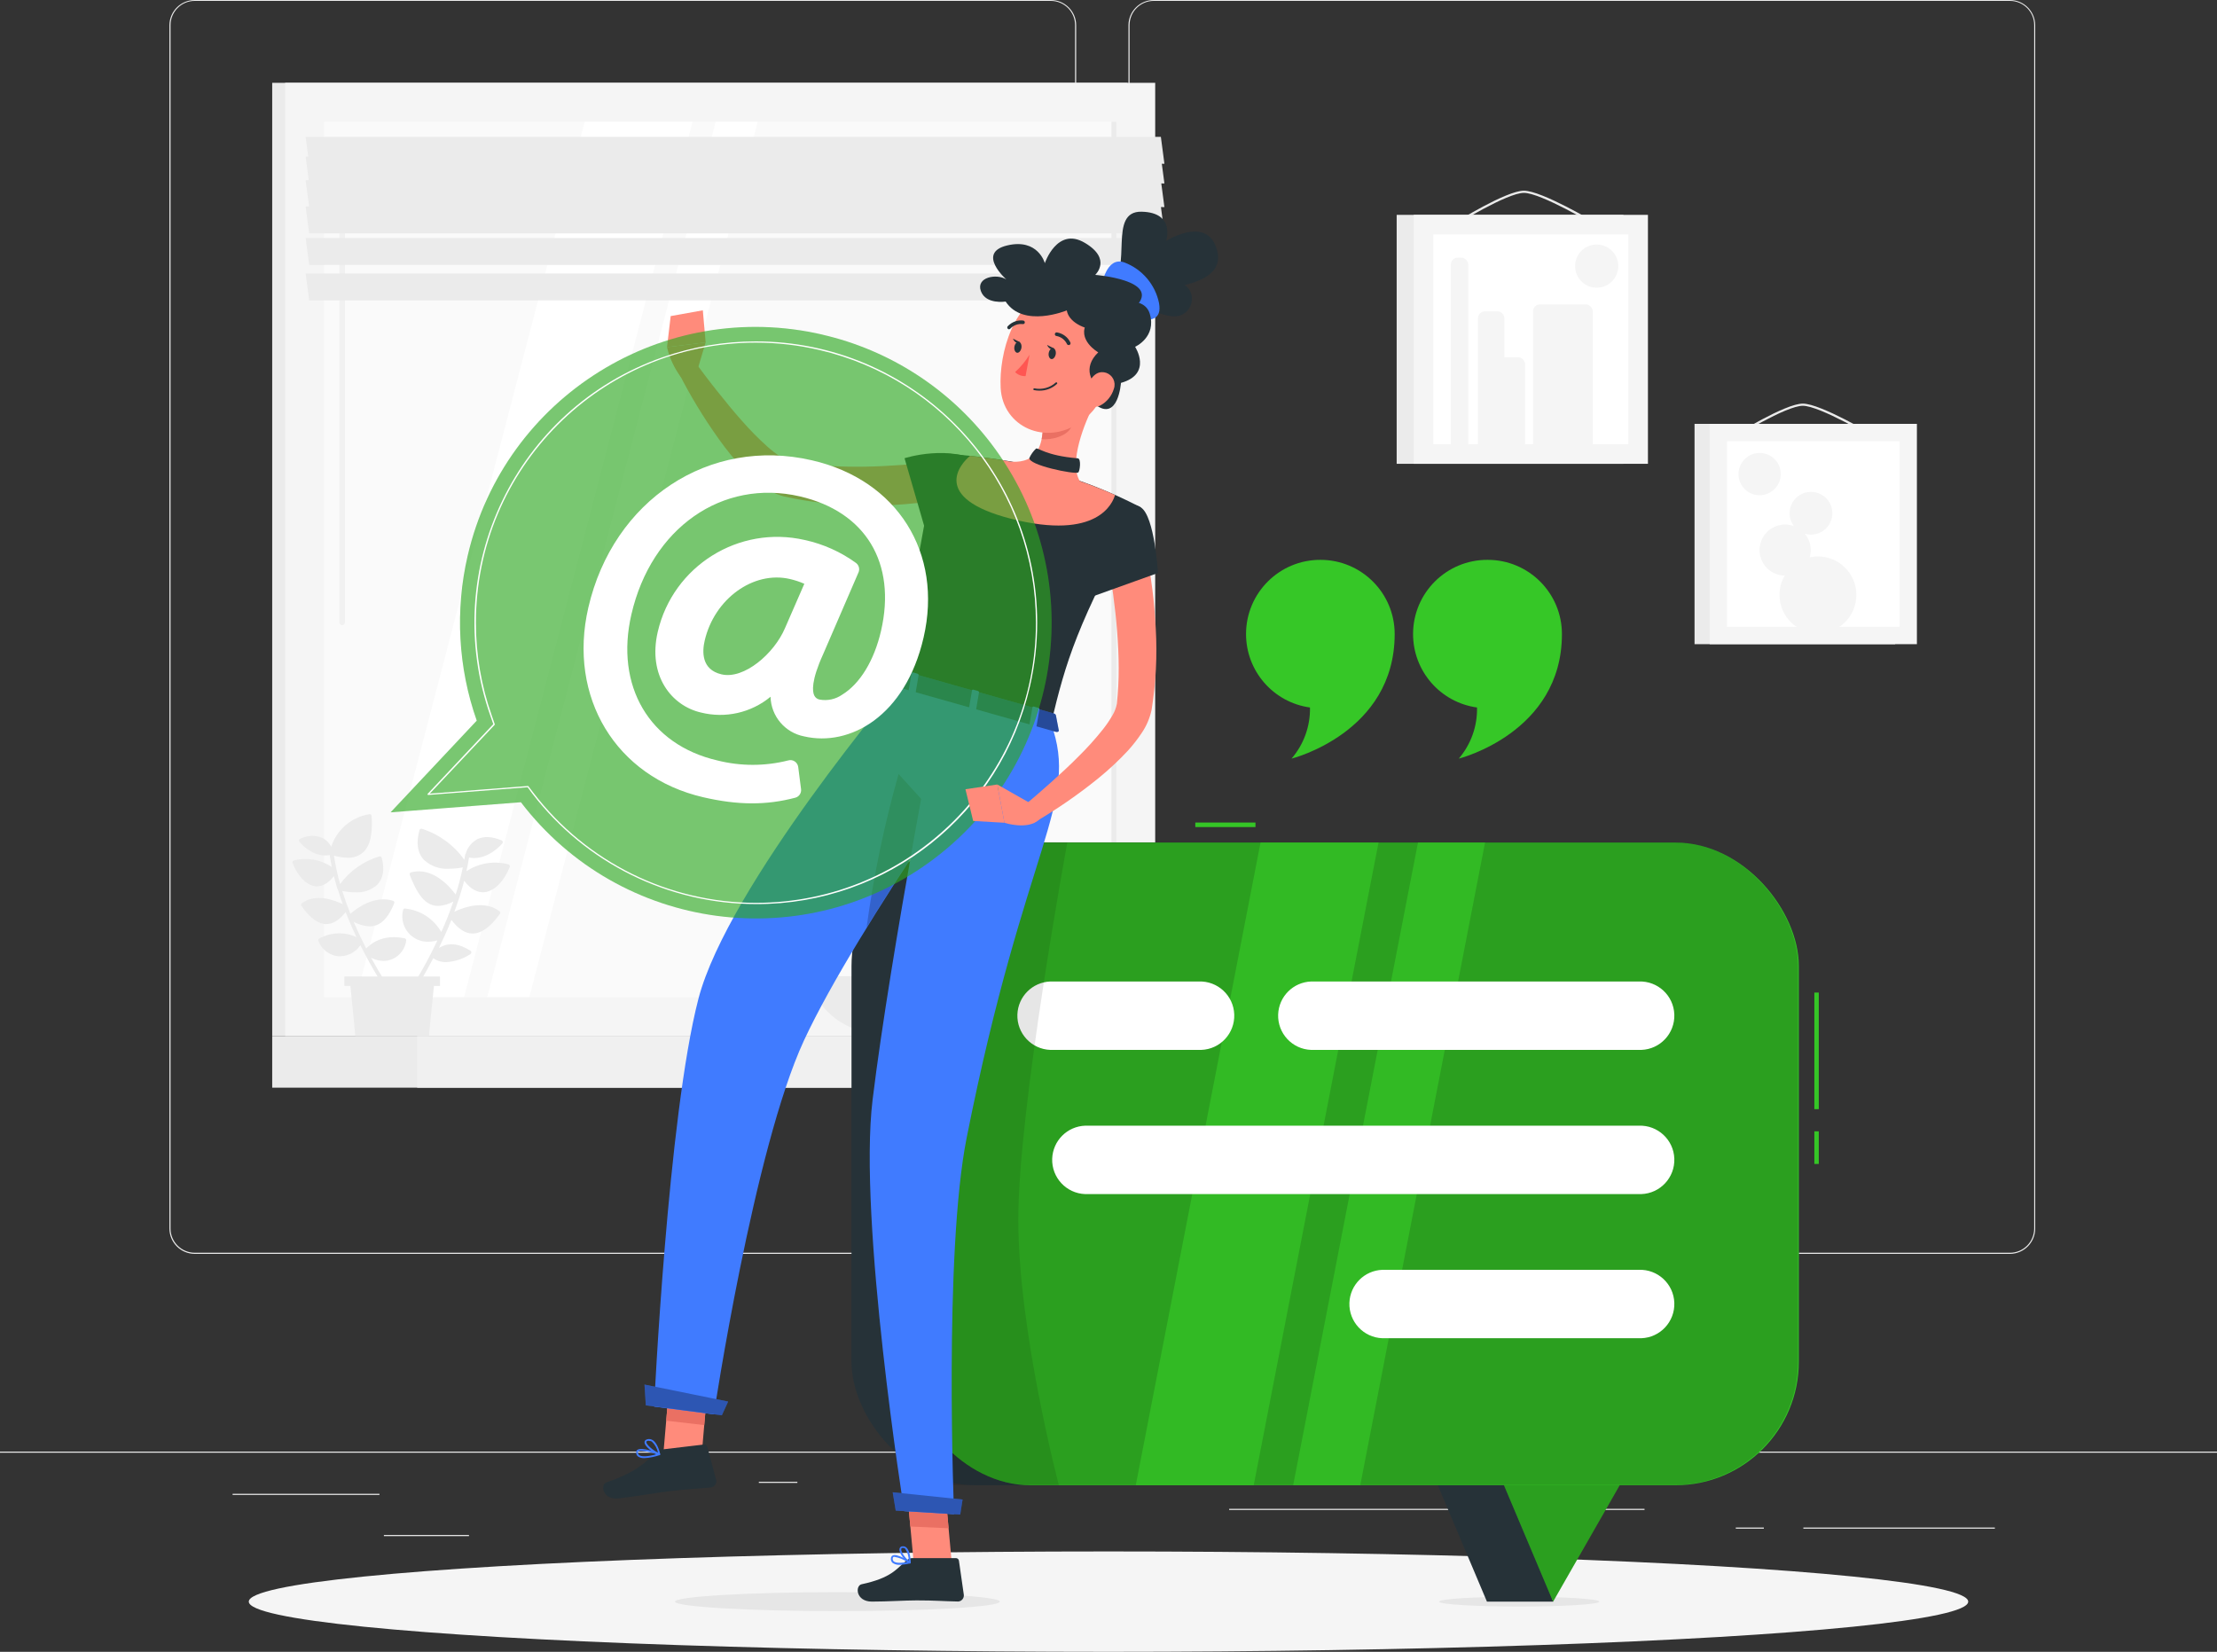 <?xml version="1.0" encoding="UTF-8"?>
<svg id="Layer_1" data-name="Layer 1" xmlns="http://www.w3.org/2000/svg" viewBox="0 0 500 372.56">
  <rect x="0" y="0" width="500" height="372.56" fill="#333333" stroke="none"/>
  <defs>
    <style>
      .cls-1 {
        fill: #ebebeb;
      }

      .cls-2 {
        fill: #f0f0f0;
      }

      .cls-3 {
        fill: #e6e6e6;
      }

      .cls-4 {
        fill: #f5f5f5;
      }

      .cls-5 {
        fill: #ff5652;
      }

      .cls-6 {
        fill: #ea7063;
      }

      .cls-7 {
        fill: #fff;
      }

      .cls-8 {
        fill: #f1f1f1;
      }

      .cls-9 {
        fill: #fafafa;
      }

      .cls-10 {
        fill: #ff8b7b;
      }

      .cls-11 {
        fill: #407bff;
      }

      .cls-12 {
        fill: #263238;
      }

      .cls-13, .cls-14, .cls-15, .cls-16 {
        fill: #36c727;
      }

      .cls-14, .cls-17, .cls-15, .cls-16, .cls-18, .cls-19, .cls-20 {
        isolation: isolate;
      }

      .cls-14, .cls-19 {
        opacity: .2;
      }

      .cls-17 {
        opacity: .1;
      }

      .cls-15 {
        opacity: .7;
      }

      .cls-16 {
        opacity: .6;
      }

      .cls-18 {
        opacity: .3;
      }

      .cls-20 {
        opacity: .4;
      }
    </style>
  </defs>
  <g id="freepik--background-complete--inject-2">
    <g id="freepik--group--inject-2">
      <rect class="cls-1" y="327.4" width="500" height=".25"/>
      <rect class="cls-1" x="52.46" y="336.92" width="33.12" height=".25"/>
      <rect class="cls-1" x="171.14" y="334.21" width="8.69" height=".25"/>
      <rect class="cls-1" x="86.58" y="346.21" width="19.19" height=".25"/>
      <rect class="cls-1" x="406.71" y="344.53" width="43.19" height=".25"/>
      <rect class="cls-1" x="391.47" y="344.53" width="6.33" height=".25"/>
      <rect class="cls-1" x="277.21" y="340.31" width="93.68" height=".25"/>
      <path class="cls-1" d="M237,282.8H43.92c-3.15,0-5.71-2.56-5.71-5.71V5.66C38.24,2.53,40.79,0,43.92,0H237c3.15,0,5.71,2.56,5.71,5.71h0V277.09c0,3.15-2.56,5.71-5.71,5.71ZM43.92,.2c-3.01,0-5.45,2.45-5.46,5.46V277.09c0,3.01,2.45,5.45,5.46,5.46H237c3.01,0,5.45-2.45,5.46-5.46V5.66c0-3.01-2.45-5.45-5.46-5.46H43.92Z"/>
      <path class="cls-1" d="M453.31,282.8h-193.1c-3.15,0-5.7-2.56-5.71-5.71V5.66C254.53,2.53,257.08,0,260.21,0h193.1c3.13,.01,5.66,2.53,5.69,5.66V277.09c0,3.15-2.54,5.7-5.69,5.71ZM260.21,.2c-3.01,0-5.45,2.45-5.46,5.46V277.09c0,3.01,2.45,5.45,5.46,5.46h193.1c3.01,0,5.45-2.45,5.46-5.46V5.66c0-3.01-2.45-5.45-5.46-5.46h-193.1Z"/>
      <rect class="cls-1" x="61.39" y="18.68" width="192.88" height="214.99"/>
      <rect class="cls-4" x="64.31" y="18.68" width="196.22" height="214.99"/>
      <rect class="cls-1" x="61.39" y="233.67" width="192.88" height="11.65"/>
      <rect class="cls-2" x="94.09" y="233.67" width="196.22" height="11.65"/>
      <rect class="cls-9" x="73.09" y="27.45" width="178.67" height="197.44"/>
      <polygon class="cls-7" points="80.35 224.89 131.87 27.45 156.19 27.45 104.67 224.89 80.35 224.89"/>
      <path class="cls-8" d="M77.16,141c-.35,0-.63-.28-.63-.63h0V33.16c.04-.35,.36-.59,.7-.55,.29,.04,.51,.26,.55,.55v107.17c.02,.35-.24,.65-.59,.67-.01,0-.02,0-.03,0Z"/>
      <polygon class="cls-7" points="109.89 224.89 161.41 27.45 170.89 27.45 119.38 224.89 109.89 224.89"/>
      <rect class="cls-1" x="250.66" y="27.46" width="1.11" height="197.44"/>
      <polygon class="cls-1" points="262.61 36.93 69.73 36.93 68.92 30.86 261.81 30.86 262.61 36.93"/>
      <polygon class="cls-1" points="262.61 41.38 69.73 41.38 68.92 35.31 261.81 35.31 262.61 41.38"/>
      <polygon class="cls-1" points="262.61 46.71 69.73 46.71 68.92 40.64 261.81 40.64 262.61 46.71"/>
      <polygon class="cls-1" points="262.61 52.64 69.73 52.64 68.92 46.57 261.81 46.57 262.61 52.64"/>
      <polygon class="cls-1" points="262.61 59.75 69.73 59.75 68.92 53.68 261.81 53.68 262.61 59.75"/>
      <polygon class="cls-1" points="262.61 67.75 69.73 67.75 68.92 61.68 261.81 61.68 262.61 67.75"/>
      <polygon class="cls-1" points="77.67 220.24 99.23 220.24 99.23 222.37 97.86 222.37 96.74 233.67 80.15 233.67 79.03 222.37 77.67 222.37 77.67 220.24"/>
      <path class="cls-1" d="M76.08,200.45h0c-.28-.94-.53-1.89-.77-2.84-1.41,1.83-2.78,2.29-3.8,2.29h-.33c-2-.2-4-2.16-5.19-5.25-.06-.11-.06-.25,0-.36,.05-.11,.16-.19,.28-.22,2.93-.75,6.05-.21,8.56,1.48-.19-.9-.34-1.8-.47-2.7-.33,.06-.66,.1-1,.1-3.3,0-5.73-2.95-5.84-3.09-.15-.19-.12-.47,.07-.62,.03-.03,.07-.05,.11-.06,1.56-.79,3.38-.86,5-.2,.86,.43,1.57,1.14,2,2,1.26-3.86,4.58-6.69,8.59-7.34,.23-.06,.45,.08,.51,.31,0,.03,.01,.06,.01,.09,.17,3,.08,6.67-2.17,8.42-.94,.69-2.08,1.04-3.24,1-1.04-.03-2.08-.19-3.08-.48,.32,2.16,.78,4.31,1.38,6.41,2.2-2.99,5.31-5.18,8.87-6.23,.23-.06,.47,.08,.53,.31,.68,2.58,.33,4.68-1,6.06-1.36,1.23-3.17,1.86-5,1.73-.98-.01-1.95-.12-2.91-.31,.55,1.77,1.17,3.5,1.83,5.15,1.35-1.19,5.31-4.22,9.62-2.95,.12,.03,.22,.12,.27,.23,.05,.11,.05,.24,0,.35-1.17,2.86-2.5,4.44-4.18,5-.45,.14-.91,.21-1.38,.21-1.27-.06-2.51-.42-3.61-1.05,.94,2.18,1.91,4.23,2.85,6.05,1-1.09,3.78-3.35,8.69-2.3,.21,.04,.36,.24,.34,.46-.22,1.87-1.42,3.47-3.14,4.22-.63,.27-1.31,.41-2,.41-.97-.02-1.92-.26-2.78-.71,2.18,4,3.92,6.56,4,6.62,.11,.22,.02,.48-.2,.59-.18,.09-.39,.05-.52-.1-1.73-2.62-3.33-5.34-4.77-8.13-.03-.04-.05-.08-.07-.13-.29-.55-.57-1.11-.86-1.69-1,1.51-2.68,2.44-4.49,2.5-.18,0-.37,0-.55,0-2.01-.23-3.73-1.57-4.44-3.47-.07-.2,.01-.42,.2-.52,2.58-1.45,5.7-1.58,8.38-.33-.62-1.33-1.25-2.74-1.85-4.21-.03-.06-.06-.12-.07-.18-.17-.42-.34-.84-.5-1.26-1.44,1.82-2.88,2.71-4.37,2.71h0c-1.82,0-3.65-1.34-5.61-4.09-.14-.19-.1-.46,.09-.6,3.08-2.31,7.31-.73,9.23,.19-.39-1.08-.76-2.19-1.1-3.32l-.12-.15Z"/>
      <path class="cls-1" d="M98.67,212.08c-.69,.21-1.4,.32-2.12,.33-3.18,.04-5.78-2.5-5.82-5.68,0-.51,.05-1.01,.18-1.5,.05-.21,.25-.34,.46-.31,3.42,.34,6.46,2.31,8.15,5.3,1-2.18,1.91-4.49,2.73-6.89-1.05,.6-2.22,.94-3.43,1-.48,0-.95-.08-1.4-.23-2.38-.81-3.81-3.72-5-6.75-.05-.11-.05-.25,0-.36,.05-.11,.15-.19,.27-.22,4.89-1.36,8.85,3.31,10.08,5,.65-2.01,1.18-4.06,1.61-6.13-1.02,.19-2.05,.29-3.09,.3-2.09,.15-4.14-.58-5.68-2-1.46-1.55-1.81-3.87-1-6.71,.06-.23,.29-.37,.52-.31,0,0,0,0,0,0,3.87,1.23,7.24,3.68,9.59,7l.18-1.11c.01-.09,.05-.18,.12-.25,.4-1.43,1.37-2.62,2.68-3.31,1.45-.69,3.28-.59,5.43,.29,.22,.09,.33,.35,.24,.57-.02,.04-.04,.08-.07,.12-.13,.15-2.79,3.3-6.38,3.3-.38,0-.76-.05-1.14-.12-.16,1-.35,2.06-.58,3.08,2.8-1.84,6.25-2.4,9.48-1.53,.23,.06,.37,.31,.31,.54,0,.02-.01,.03-.02,.05-1.4,3.38-3.55,5.5-5.78,5.69h-.3c-1.13,0-2.65-.52-4.2-2.6-.62,2.37-1.36,4.71-2.22,7,2.1-1,6.82-2.71,10.19-.1,.18,.15,.22,.41,.08,.6-2.17,3-4.19,4.41-6.16,4.41h0c-1.64,0-3.21-1-4.77-3.07-.9,2.24-1.86,4.37-2.82,6.34,2.09-1.3,4.4-1.1,7.12,.62,.12,.08,.19,.21,.2,.35,0,.15-.06,.28-.18,.37-1.64,1.11-3.56,1.75-5.54,1.84-1.03,.02-2.04-.29-2.88-.88-1.86,3.6-3.93,7.09-6.2,10.44-.09,.13-.24,.21-.4,.21-.1,0-.19-.03-.27-.09-.22-.15-.27-.45-.12-.67,0,0,0,0,0,0,3-4.43,5.66-9.09,7.94-13.93Z"/>
      <rect class="cls-1" x="382.17" y="95.6" width="45.25" height="49.69"/>
      <path class="cls-1" d="M422.72,98.77s-.09,.01-.13,0c-.12-.07-12.19-7.25-16-7.25s-15.36,7.18-15.47,7.25c-.12,.07-.27,.04-.35-.08-.07-.11-.04-.26,.07-.33,0,0,0,0,.01,0,.48-.3,11.76-7.33,15.74-7.33s15.79,7,16.29,7.32c.12,.08,.15,.23,.08,.35-.06,.07-.15,.1-.24,.08Z"/>
      <rect class="cls-4" x="385.58" y="95.6" width="46.74" height="49.69"/>
      <rect class="cls-7" x="389.5" y="99.52" width="38.91" height="41.86"/>
      <path class="cls-4" d="M410,125.5c-.63,0-1.25,.07-1.86,.21,.16-.54,.24-1.09,.24-1.65,0-1.35-.48-2.66-1.35-3.7,.44,.14,.89,.21,1.35,.22,2.66,.03,4.84-2.11,4.87-4.77s-2.11-4.84-4.77-4.87c-2.66-.03-4.84,2.11-4.87,4.77-.01,1.06,.33,2.09,.96,2.94-2.99-1.09-6.3,.45-7.39,3.44s.45,6.3,3.44,7.39c.61,.22,1.25,.34,1.89,.35-.77,1.32-1.18,2.82-1.18,4.35,0,4.79,3.88,8.67,8.67,8.67,4.79,0,8.67-3.88,8.67-8.67,0-4.79-3.88-8.67-8.67-8.67Z"/>
      <path class="cls-4" d="M401.62,106.92c0,2.63-2.13,4.77-4.76,4.78s-4.77-2.13-4.78-4.76c0-2.63,2.13-4.77,4.76-4.78,0,0,0,0,.01,0,2.63,0,4.76,2.13,4.77,4.76Z"/>
      <rect class="cls-1" x="314.99" y="48.46" width="51.14" height="56.15"/>
      <path class="cls-1" d="M359.82,50.76s-.09,.01-.13,0c-.12-.08-12.2-7.26-16-7.26s-15.35,7.18-15.46,7.25c-.12,.08-.27,.04-.35-.07,0,0,0,0,0,0-.07-.12-.03-.27,.08-.34,.48-.3,11.75-7.33,15.73-7.33s15.8,7,16.3,7.33c.11,.07,.15,.21,.09,.33,0,0,0,0,0,.01-.06,.08-.16,.11-.25,.09Z"/>
      <rect class="cls-4" x="318.84" y="48.46" width="52.82" height="56.15"/>
      <rect class="cls-7" x="323.27" y="52.88" width="43.97" height="47.3"/>
      <rect class="cls-4" x="327.2" y="58.1" width="3.95" height="44.96" rx="1.59" ry="1.59"/>
      <path class="cls-4" d="M342.35,80.58h-3.07v-8.77c0-.88-.71-1.59-1.59-1.59h-2.78c-.88,0-1.59,.71-1.59,1.59v29.63c0,.88,.71,1.59,1.59,1.59h2.78c.34,0,.67-.11,.94-.31,.27,.2,.59,.31,.93,.31h2.79c.88,0,1.59-.71,1.59-1.59v-19.27c0-.88-.71-1.59-1.59-1.59Z"/>
      <rect class="cls-4" x="345.74" y="68.65" width="13.48" height="34.4" rx="1.59" ry="1.59"/>
      <circle class="cls-4" cx="360.1" cy="60.02" r="4.87"/>
      <path class="cls-1" d="M183.14,220.17c0,7.45,8.06,13.5,18,13.5s18-6.05,18-13.5h-36Z"/>
    </g>
  </g>
  <g id="freepik--Shadow--inject-2">
    <ellipse id="freepik--path--inject-2" class="cls-4" cx="250" cy="361.24" rx="193.89" ry="11.32"/>
  </g>
  <g id="freepik--speech-bubble--inject-2">
    <g id="freepik--group--inject-2-2" data-name="freepik--group--inject-2">
      <ellipse class="cls-3" cx="342.63" cy="361.24" rx="18.07" ry="1.11"/>
      <g id="freepik--group--inject-2-3" data-name="freepik--group--inject-2">
        <rect class="cls-12" x="192.04" y="190.03" width="213.65" height="144.96" rx="27.84" ry="27.84"/>
        <polygon id="freepik--path--inject-2-2" data-name="freepik--path--inject-2" class="cls-12" points="350.3 361.24 335.35 361.24 304.97 289.26 327.85 289.26 350.3 361.24"/>
      </g>
      <g id="freepik--group--inject-2-4" data-name="freepik--group--inject-2">
        <g id="freepik--group--inject-2-5" data-name="freepik--group--inject-2">
          <rect class="cls-13" x="409.19" y="255.17" width="1" height="7.34"/>
          <rect class="cls-14" x="409.19" y="255.17" width="1" height="7.34"/>
        </g>
        <g id="freepik--group--inject-2-6" data-name="freepik--group--inject-2">
          <rect class="cls-13" x="409.19" y="223.88" width="1" height="26.28"/>
          <rect class="cls-14" x="409.19" y="223.88" width="1" height="26.28"/>
        </g>
        <g id="freepik--group--inject-2-7" data-name="freepik--group--inject-2">
          <rect class="cls-13" x="269.58" y="185.53" width="13.56" height="1"/>
          <rect class="cls-14" x="269.58" y="185.53" width="13.56" height="1"/>
        </g>
        <g id="freepik--group--inject-2-8" data-name="freepik--group--inject-2">
          <polygon class="cls-13" points="391.44 289.26 350.27 361.24 319.89 289.26 391.44 289.26"/>
          <polygon class="cls-19" points="391.44 289.26 350.27 361.24 319.89 289.26 391.44 289.26"/>
        </g>
        <g id="freepik--group--inject-2-9" data-name="freepik--group--inject-2">
          <rect id="freepik--rectangle--inject-2" class="cls-13" x="204.61" y="190.03" width="201.08" height="144.96" rx="27.84" ry="27.84"/>
          <rect id="freepik--rectangle--inject-2-2" data-name="freepik--rectangle--inject-2" class="cls-19" x="204.43" y="189.98" width="201.08" height="144.96" rx="27.84" ry="27.84"/>
        </g>
        <g id="freepik--group--inject-2-10" data-name="freepik--group--inject-2">
          <polygon class="cls-15" points="282.75 334.99 256.15 334.99 284.29 190.03 310.9 190.03 282.75 334.99"/>
          <polygon class="cls-15" points="306.78 334.99 291.65 334.99 319.8 190.03 334.92 190.03 306.78 334.99"/>
        </g>
      </g>
      <g id="freepik--group--inject-2-11" data-name="freepik--group--inject-2">
        <path id="freepik--path--inject-2-3" data-name="freepik--path--inject-2" class="cls-7" d="M369.62,236.8h-73.92c-4.26-.15-7.59-3.73-7.44-7.99,.15-4.05,3.39-7.29,7.44-7.44h73.92c4.26-.15,7.84,3.18,7.99,7.44,.15,4.26-3.18,7.84-7.44,7.99-.19,0-.37,0-.56,0Z"/>
        <path id="freepik--path--inject-2-4" data-name="freepik--path--inject-2" class="cls-7" d="M270.37,236.8h-33.48c-4.26-.15-7.59-3.73-7.44-7.99,.15-4.05,3.39-7.29,7.44-7.44h33.48c4.26-.15,7.84,3.18,7.99,7.44,.15,4.26-3.18,7.84-7.44,7.99-.19,0-.37,0-.56,0Z"/>
        <path id="freepik--path--inject-2-5" data-name="freepik--path--inject-2" class="cls-7" d="M369.62,269.32h-124.88c-4.26-.15-7.59-3.73-7.44-7.99,.15-4.05,3.39-7.29,7.44-7.44h124.88c4.26-.15,7.84,3.18,7.99,7.44,.15,4.26-3.18,7.84-7.44,7.99-.19,0-.37,0-.56,0Z"/>
        <path id="freepik--path--inject-2-6" data-name="freepik--path--inject-2" class="cls-7" d="M369.62,301.83h-57.85c-4.26-.15-7.59-3.73-7.44-7.99,.15-4.05,3.39-7.29,7.44-7.44h57.85c4.26-.15,7.84,3.18,7.99,7.44,.15,4.26-3.18,7.84-7.44,7.99-.19,0-.37,0-.56,0Z"/>
      </g>
      <path id="freepik--path--inject-2-7" data-name="freepik--path--inject-2" class="cls-17" d="M240.72,190s-11.06,59.8-11.06,85.06,9.14,59.9,9.14,59.9h-29.21l-1.93-32.81c-1.82-30.68,1.22-61.46,9-91.2l5.48-21,18.58,.05Z"/>
    </g>
  </g>
  <g id="freepik--Character--inject-2">
    <g id="freepik--group--inject-2-12" data-name="freepik--group--inject-2">
      <path id="freepik--path--inject-2-8" data-name="freepik--path--inject-2" class="cls-3" d="M225.49,361.24c0,1.18-16.4,2.14-36.63,2.14s-36.63-1-36.63-2.14,16.4-2.14,36.63-2.14,36.63,.96,36.63,2.14Z"/>
      <path id="freepik--path--inject-2-9" data-name="freepik--path--inject-2" class="cls-10" d="M212.93,112.73c-3.1,.49-6,.74-9,1s-6,.25-9,.23c-6.11,0-12.2-.67-18.16-2-1.89-.52-3.67-1.41-5.21-2.62-1.3-1-2.52-2.09-3.66-3.27-2.1-2.21-4.04-4.58-5.8-7.07-3.45-4.82-6.52-9.91-9.19-15.2l3.75-2.25c1.68,2.27,3.41,4.58,5.19,6.79s3.55,4.43,5.43,6.52c1.8,2.06,3.72,4.02,5.76,5.85,.94,.84,1.94,1.62,3,2.31,.77,.54,1.63,.94,2.54,1.18,2.67,.45,5.36,.75,8.06,.91,2.75,.12,5.52,.19,8.31,.15s5.59-.19,8.38-.39,5.64-.49,8.27-.81l1.33,8.67Z"/>
      <path id="freepik--path--inject-2-10" data-name="freepik--path--inject-2" class="cls-12" d="M221.93,104.61c-7.61-4.61-17.93-1.26-17.93-1.26l5.22,18s8.24-2.32,11.47-5.83c3.38-3.63,5.83-8.14,1.24-10.91Z"/>
      <path id="freepik--path--inject-2-11" data-name="freepik--path--inject-2" class="cls-10" d="M157.3,83.42l1.84-6.2-8.71,1.08c.57,2.46,1.65,4.78,3.17,6.79l3.7-1.67Z"/>
      <polygon id="freepik--path--inject-2-12" data-name="freepik--path--inject-2" class="cls-10" points="158.51 69.99 151.26 71.29 150.43 78.3 159.14 77.22 158.51 69.99"/>
      <path id="freepik--path--inject-2-13" data-name="freepik--path--inject-2" class="cls-12" d="M257.46,47.75c7.7,.16,5.54,6.59,5.54,6.59,0,0,8.39-5.3,11.06,.89s-3.35,8.15-6.87,9.08c2.21,1.27,2.33,5.39-.77,6.74s-8.29-2.36-12.21-2.31l-3.86-4.57c5.24-3.4-.6-16.58,7.11-16.42Z"/>
      <path id="freepik--path--inject-2-14" data-name="freepik--path--inject-2" class="cls-11" d="M256.26,71.92c3.36,.59,5.8,.17,5.14-3.54-.85-4.19-3.79-7.65-7.78-9.17-4.24-1.56-5.19,5.44-5.19,5.44l7.83,7.27Z"/>
      <polygon id="freepik--path--inject-2-15" data-name="freepik--path--inject-2" class="cls-10" points="158 331.07 149.42 330.08 151.13 310.16 159.71 311.14 158 331.07"/>
      <polygon id="freepik--path--inject-2-16" data-name="freepik--path--inject-2" class="cls-10" points="214.83 354.42 206.21 354.03 204.35 333.93 212.98 334.33 214.83 354.42"/>
      <path id="freepik--path--inject-2-17" data-name="freepik--path--inject-2" class="cls-12" d="M205.88,351.42h9.7c.35,0,.64,.25,.69,.59l1.1,7.68c.08,.76-.46,1.44-1.22,1.52-.05,0-.11,0-.16,0-3.38-.06-5-.25-9.28-.25-2.62,0-6.46,.27-10.08,.27s-3.81-3.58-2.31-3.91c6.77-1.45,7.84-3.46,10.12-5.37,.4-.35,.91-.54,1.44-.54Z"/>
      <path id="freepik--path--inject-2-18" data-name="freepik--path--inject-2" class="cls-12" d="M149.13,326.94l9.63-1.14c.35-.05,.67,.17,.76,.51l2,7.49c.17,.75-.31,1.49-1.06,1.66-.05,.01-.09,.02-.14,.02-3.36,.34-5,.34-9.24,.84-2.6,.31-8,1.22-11.56,1.64s-4.21-3.11-2.75-3.61c6.55-2.24,8.95-4.54,11-6.71,.36-.38,.84-.63,1.36-.7Z"/>
      <polygon id="freepik--path--inject-2-19" data-name="freepik--path--inject-2" class="cls-6" points="151.14 310.16 150.25 320.43 158.83 321.42 159.72 311.15 151.14 310.16"/>
      <polygon id="freepik--path--inject-2-20" data-name="freepik--path--inject-2" class="cls-6" points="212.98 334.33 204.35 333.94 205.31 344.3 213.94 344.69 212.98 334.33"/>
      <path id="freepik--path--inject-2-21" data-name="freepik--path--inject-2" class="cls-12" d="M213.57,102.32s-4.35,.27-10.24,51.25l33.73,9.56c3.33-13.89,5.71-22.36,20.26-48.67-4.45-2.33-9.05-4.34-13.79-6-5-1.81-10.12-3.26-15.32-4.34-6.75-1.21-14.64-1.8-14.64-1.8Z"/>
      <path id="freepik--path--inject-2-22" data-name="freepik--path--inject-2" class="cls-10" d="M246.9,90.84c-2.36,4.65-5.89,13.41-3.37,17.67,0,0-2.77,4.62-11.92,2-10.07-2.85-3.4-6.36-3.4-6.36,5.87,.25,6.88-3.87,7-8l11.69-5.31Z"/>
      <path id="freepik--path--inject-2-23" data-name="freepik--path--inject-2" class="cls-10" d="M218.78,102.82c2.76,.3,6.23,.75,9.43,1.35,5.2,1.08,10.32,2.53,15.32,4.34,2.87,1,5.65,2.1,7.94,3.13-.47,1.67-3.78,10.36-23.47,5.36-18.32-4.72-11.31-12.48-9.22-14.18Z"/>
      <path id="freepik--path--inject-2-24" data-name="freepik--path--inject-2" class="cls-6" d="M242.14,93l-6.91,3.17c-.02,.96-.12,1.92-.3,2.86,2.18,.29,5.88-.69,6.73-2.83,.35-1.03,.51-2.11,.48-3.2Z"/>
      <path id="freepik--path--inject-2-25" data-name="freepik--path--inject-2" class="cls-10" d="M251.29,79.89c-2.07,8.31-2.76,11.88-7.8,15.41-7.58,5.32-17.35,1-17.81-7.79-.42-7.89,3-20.16,11.87-22,6.32-1.34,12.52,2.69,13.86,9.01,.38,1.78,.34,3.61-.12,5.37Z"/>
      <path id="freepik--path--inject-2-26" data-name="freepik--path--inject-2" class="cls-12" d="M248.59,87.91c-2.51-1.3-4.52-5-.9-8.44,0,0-5-2.85-2.49-6.78s12.54-7.2,14.11-1.92-3.31,7.45-3.31,7.45c0,0,4,6.12-3.19,8.14,0,0-.62,8.83-5.78,4.9l1.56-3.35Z"/>
      <path id="freepik--path--inject-2-27" data-name="freepik--path--inject-2" class="cls-10" d="M251.2,87.72c-.48,1.58-1.55,2.91-3,3.71-1.94,1-3.38-.59-3.24-2.66,.13-1.87,1.3-4.66,3.43-4.83,1.55-.1,2.88,1.08,2.98,2.63,.02,.39-.03,.78-.17,1.15Z"/>
      <path id="freepik--path--inject-2-28" data-name="freepik--path--inject-2" class="cls-11" d="M203.33,153.57s-39.18,46.21-45.81,71.69c-6.9,26.5-10,92-10,92l13.48,1.74s9-59.93,20.33-84.35c12.06-26,46.75-74.06,46.75-74.06l-24.75-7.02Z"/>
      <polygon id="freepik--path--inject-2-29" data-name="freepik--path--inject-2" class="cls-11" points="162.8 319.22 145.65 316.98 145.35 312.28 164.22 316.11 162.8 319.22"/>
      <polygon id="freepik--path--inject-2-30" data-name="freepik--path--inject-2" class="cls-18" points="162.8 319.22 145.65 316.98 145.35 312.28 164.22 316.11 162.8 319.22"/>
      <path id="freepik--path--inject-2-31" data-name="freepik--path--inject-2" class="cls-19" d="M202.66,174.58c-3.21,11.35-5.62,22.91-7.22,34.6,3.58-5.8,7.35-11.67,11-17.23,1.33-2.94,2.69-5.85,4-8.69v-.1l-7.78-8.58Z"/>
      <path id="freepik--path--inject-2-32" data-name="freepik--path--inject-2" class="cls-11" d="M212.24,156.09s-11.34,58.37-15.44,91.91c-3.32,27.1,7.13,92.83,7.13,92.83l11.24,.69s-2.37-58.7,2.85-84.95c13.22-66.41,25.58-75.32,19-93.44l-24.78-7.04Z"/>
      <polygon id="freepik--path--inject-2-33" data-name="freepik--path--inject-2" class="cls-11" points="216.56 341.6 202.01 340.71 201.33 336.57 217.09 338.21 216.56 341.6"/>
      <polygon id="freepik--path--inject-2-34" data-name="freepik--path--inject-2" class="cls-18" points="216.56 341.6 202.01 340.71 201.33 336.57 217.09 338.21 216.56 341.6"/>
      <path id="freepik--path--inject-2-35" data-name="freepik--path--inject-2" class="cls-11" d="M238.13,161.29l.66,3.45c.05,.27-.29,.43-.68,.32l-35.37-10c-.31-.08-.52-.3-.48-.5l.55-3.1c0-.22,.35-.32,.68-.23l34.16,9.68c.21,.04,.39,.18,.48,.38Z"/>
      <path id="freepik--path--inject-2-36" data-name="freepik--path--inject-2" class="cls-20" d="M238.13,161.29l.66,3.45c.05,.27-.29,.43-.68,.32l-35.37-10c-.31-.08-.52-.3-.48-.5l.55-3.1c0-.22,.35-.32,.68-.23l34.16,9.68c.21,.04,.39,.18,.48,.38Z"/>
      <path id="freepik--path--inject-2-37" data-name="freepik--path--inject-2" class="cls-11" d="M232.46,163.81l.91,.26c.18,.05,.35,0,.37-.12l.68-4c0-.12-.11-.26-.29-.31l-.92-.26c-.18-.05-.34,0-.36,.12l-.69,4c-.02,.12,.12,.26,.3,.31Z"/>
      <path id="freepik--path--inject-2-38" data-name="freepik--path--inject-2" class="cls-11" d="M205.21,156.09l.92,.26c.18,.05,.35,0,.37-.12l.68-4c0-.11-.11-.25-.3-.3l-.91-.26c-.18-.06-.35,0-.37,.12l-.68,4c-.02,.11,.08,.21,.29,.3Z"/>
      <path id="freepik--path--inject-2-39" data-name="freepik--path--inject-2" class="cls-11" d="M218.84,160l.91,.26c.18,0,.35,0,.37-.12l.68-4c0-.12-.11-.26-.29-.31l-.92-.26c-.18-.06-.35,0-.37,.12l-.68,4c-.02,.07,.11,.21,.3,.31Z"/>
      <path id="freepik--path--inject-2-40" data-name="freepik--path--inject-2" class="cls-12" d="M238.1,79.9c-.13,.68-.59,1.17-1,1.09s-.71-.71-.58-1.39,.59-1.18,1-1.09,.7,.7,.58,1.39Z"/>
      <path id="freepik--path--inject-2-41" data-name="freepik--path--inject-2" class="cls-12" d="M230.36,78.47c-.13,.69-.59,1.18-1,1.09s-.71-.7-.58-1.38,.59-1.18,1-1.1,.7,.71,.58,1.39Z"/>
      <path id="freepik--path--inject-2-42" data-name="freepik--path--inject-2" class="cls-12" d="M230,77.16l-1.55-.78s.55,1.44,1.55,.78Z"/>
      <path id="freepik--path--inject-2-43" data-name="freepik--path--inject-2" class="cls-5" d="M232.19,80c-.9,1.45-1.99,2.77-3.25,3.92,.62,.63,1.48,.96,2.36,.9l.89-4.82Z"/>
      <path id="freepik--path--inject-2-44" data-name="freepik--path--inject-2" class="cls-12" d="M234.42,88.11c-.41,0-.81-.04-1.21-.12-.11-.02-.18-.12-.16-.23,.02-.11,.13-.19,.24-.17,1.72,.35,3.51-.13,4.81-1.31,.09-.07,.22-.06,.3,.03,.06,.08,.06,.18,0,.26-1.08,1.01-2.5,1.56-3.98,1.54Z"/>
      <path id="freepik--path--inject-2-45" data-name="freepik--path--inject-2" class="cls-12" d="M241,77.83c-.15,0-.29-.08-.36-.22-.44-.94-1.31-1.62-2.33-1.82-.23,0-.41-.18-.41-.41,0-.23,.18-.41,.41-.41,.03,0,.06,0,.09,.01,1.31,.22,2.43,1.06,3,2.26,.1,.2,.02,.45-.18,.55-.07,.03-.14,.05-.22,.04Z"/>
      <path id="freepik--path--inject-2-46" data-name="freepik--path--inject-2" class="cls-12" d="M227.57,74.27c-.11,0-.21-.04-.28-.12-.16-.15-.17-.41-.01-.57,0,0,0,0,.01-.01,.9-.96,2.2-1.44,3.51-1.27,.22,.05,.36,.26,.32,.48-.04,.22-.25,.36-.46,.32,0,0-.01,0-.02,0-1.03-.12-2.05,.25-2.76,1-.07,.1-.19,.16-.31,.17Z"/>
      <path id="freepik--path--inject-2-47" data-name="freepik--path--inject-2" class="cls-10" d="M258.37,123.93c.68,3.06,1.11,5.94,1.51,8.92s.61,6,.78,8.94c.35,6.1,.04,12.22-.93,18.25-.4,1.92-1.18,3.75-2.3,5.36-.9,1.35-1.91,2.64-3,3.85-2.08,2.24-4.32,4.33-6.69,6.26-4.61,3.74-9.51,7.11-14.64,10.09l-2.47-3.6c2.16-1.82,4.36-3.69,6.46-5.59s4.21-3.82,6.17-5.82c1.96-1.92,3.79-3.96,5.5-6.11,.78-.99,1.49-2.03,2.12-3.12,.49-.8,.83-1.69,1-2.61,.29-2.69,.43-5.39,.42-8.1,0-2.76-.15-5.53-.36-8.31s-.53-5.56-.9-8.34-.83-5.6-1.31-8.2l8.64-1.87Z"/>
      <path id="freepik--path--inject-2-48" data-name="freepik--path--inject-2" class="cls-12" d="M257.32,114.46c3.08,2,3.85,14.77,3.85,14.77l-15.77,5.66s-2-11.07,.63-15c2.77-4.17,7.76-7.7,11.29-5.43Z"/>
      <path class="cls-11" d="M202.92,352.93c-.58,.05-1.16-.11-1.64-.45-.29-.28-.42-.69-.34-1.08,.02-.25,.18-.48,.41-.58,1-.46,3.62,1.24,3.92,1.43,.07,.05,.1,.13,.09,.21-.02,.08-.08,.14-.16,.16-.75,.19-1.51,.29-2.28,.31Zm-1.14-1.78c-.09-.02-.17-.02-.26,0-.1,.04-.17,.15-.17,.26-.07,.26,.01,.54,.2,.73,.44,.4,1.57,.45,3.08,.15-.86-.57-1.83-.96-2.85-1.14Z"/>
      <path class="cls-11" d="M205.16,352.63s-.07,.01-.1,0c-.83-.47-2.4-2.33-2.2-3.3,.06-.33,.35-.58,.69-.57,.31-.04,.63,.06,.86,.27,.94,.83,1,3.32,1,3.42,0,.07-.04,.14-.1,.18-.05,.02-.1,.02-.15,0Zm-1.47-3.5h-.1c-.26,0-.31,.14-.33,.24-.12,.59,.86,2,1.68,2.65,.02-.97-.26-1.92-.8-2.72-.12-.11-.28-.17-.45-.17Z"/>
      <path class="cls-11" d="M145.33,328.87c-.48,.03-.96-.08-1.38-.33-.31-.21-.49-.57-.48-.94-.02-.23,.09-.46,.28-.59,1-.7,4.6,.64,5,.8,.08,.03,.14,.11,.13,.2,0,.09-.06,.16-.14,.19-1.1,.38-2.25,.61-3.41,.67Zm-.72-1.65c-.22-.02-.44,.03-.63,.13-.07,.05-.11,.14-.1,.23,0,.25,.11,.49,.31,.63,.57,.4,2,.32,3.85-.22-1.1-.42-2.26-.67-3.43-.77Z"/>
      <path class="cls-11" d="M148.69,328.21h-.06c-1.08-.34-3.32-1.95-3.27-2.94,0-.24,.13-.54,.69-.67,.4-.09,.83,0,1.17,.22,1.18,.77,1.65,3.05,1.67,3.15,.01,.07,0,.14-.06,.19-.04,.03-.09,.05-.14,.05Zm-2.3-3.25c-.08,0-.17,0-.25,0-.37,.08-.37,.23-.38,.28,0,.6,1.52,1.89,2.64,2.4-.2-.97-.69-1.85-1.41-2.52-.18-.09-.39-.14-.6-.12v-.04Z"/>
      <path class="cls-16" d="M185.52,75.48c-35.86-8.34-71.7,13.96-80.04,49.83-2.87,12.35-2.17,25.27,2.04,37.23l-19.43,20.68,29.39-2.28c22.36,29.27,64.21,34.88,93.48,12.52s34.88-64.21,12.52-93.48c-9.43-12.34-22.87-21.01-38-24.5h.04Z"/>
      <path class="cls-17" d="M185.52,75.48c-35.86-8.34-71.7,13.96-80.04,49.83-2.87,12.35-2.17,25.27,2.04,37.23l-19.43,20.68,29.39-2.28c22.36,29.27,64.21,34.88,93.48,12.52,29.27-22.36,34.88-64.21,12.52-93.48-9.43-12.34-22.87-21.01-38-24.5h.04Z"/>
      <path class="cls-7" d="M170.54,203.91h0c-19.78,0-38.44-9.21-50.48-24.91l-1.06-1.44-22.42,1.74c-.06,0-.11-.03-.14-.08-.03-.05-.03-.11,0-.16l14.81-15.73-.65-1.87c-11.61-33.05,5.76-69.26,38.81-80.87,6.75-2.37,13.85-3.59,21.01-3.59,35.05-.02,63.48,28.39,63.5,63.44,0,4.82-.54,9.62-1.63,14.32-6.54,28.82-32.2,49.24-61.75,49.15Zm-51.48-26.64s.08,.02,.11,.06l1.12,1.47c11.97,15.65,30.55,24.83,50.25,24.83h0c34.89-.04,63.14-28.36,63.09-63.25-.04-29.37-20.3-54.83-48.91-61.46-4.69-1.09-9.49-1.64-14.3-1.64-34.88,.03-63.12,28.33-63.09,63.21,0,7.11,1.21,14.17,3.57,20.88l.68,1.95s.03,.1,0,.14l-14.65,15.54,22.12-1.72h0Z"/>
      <path class="cls-7" d="M193.62,129.1c.32-.74,.1-1.61-.54-2.11-3.45-2.51-7.39-4.28-11.56-5.19-14.88-3.43-29.73,5.84-33.18,20.71-2.3,9.93,3.15,16.67,9.72,18.19,5.51,1.39,11.34,.07,15.72-3.55,.11,4.39,3.27,8.11,7.58,8.94,10.27,2.38,22.82-4.51,26.93-22.27,4.43-19.12-5.93-35.59-25.18-40-23.12-5.35-44.8,8.92-50.42,33.2-4.68,20.24,6.21,38.23,25.89,42.79,7.81,1.81,14.22,1.84,20.78,.11,.86-.23,1.42-1.06,1.3-1.94l-.64-5c-.07-.51-.36-.97-.79-1.25-.43-.29-.97-.37-1.46-.22-5.25,1.33-10.75,1.33-16,0-15.32-3.55-23.11-16.78-19.37-32.94,4.5-19.47,20.47-30.66,38-26.61,14.82,3.43,21.83,15,18.3,30.33-1.55,6.69-4.74,11.93-8.76,14.39-1.48,1.03-3.3,1.43-5.07,1.11-.54-.09-1-.44-1.23-.93-.43-.88-.74-3.27,2-9.3l7.98-18.46Zm-15.48,1.49c1.12,.26,2.21,.62,3.26,1.08l-4.36,10c-2.46,5.78-9.25,11.6-14.3,10.43-4.61-1.06-4.37-5.21-3.82-7.58,2.18-9.46,10.99-15.83,19.22-13.93h0Z"/>
      <path id="freepik--path--inject-2-49" data-name="freepik--path--inject-2" class="cls-10" d="M232.5,181.24l-7.58-4.3,1.61,8.63s5.26,1.74,7.86-.74l-1.89-3.59Z"/>
      <polygon id="freepik--path--inject-2-50" data-name="freepik--path--inject-2" class="cls-10" points="217.74 178.01 219.48 185.16 226.53 185.57 224.92 176.94 217.74 178.01"/>
      <path id="freepik--path--inject-2-51" data-name="freepik--path--inject-2" class="cls-12" d="M237.71,78.58l-1.56-.78s.61,1.44,1.56,.78Z"/>
      <path id="freepik--path--inject-2-52" data-name="freepik--path--inject-2" class="cls-12" d="M248.43,74.63c-4.28-.27-7.42-2.15-7.84-4.62,0,0-9.82,4.08-13.79-2,0,0-4.48,.74-5.59-2.38s3.55-4,5.75-2.6c0,0-6.82-6,.18-7.67s8.5,4,8.5,4c0,0,2.76-8.28,9-4.6s2.36,7.24,2.36,7.24c0,0,14.82,1.15,9.3,7-5.52,5.85-7.87,5.63-7.87,5.63Z"/>
      <path id="freepik--path--inject-2-53" data-name="freepik--path--inject-2" class="cls-12" d="M243.07,103.37c.84,.08,.47,3,.09,3.2-.87,.47-11.35-1.68-11-3.3,.36-.78,.86-1.48,1.48-2.08,.46-.34,2.06,1.57,9.43,2.18Z"/>
    </g>
  </g>
  <g id="freepik--quotation-marks--inject-2">
    <g id="freepik--group--inject-2-13" data-name="freepik--group--inject-2">
      <path class="cls-13" d="M297.8,126.27c-9.24-.03-16.75,7.44-16.78,16.68-.03,8.37,6.13,15.47,14.42,16.62,.08,4.23-1.4,8.33-4.16,11.53,0,0,23.26-5.79,23.26-28.09,0-9.25-7.49-16.74-16.74-16.74h0Z"/>
      <path class="cls-13" d="M335.47,126.27c-9.24-.03-16.75,7.44-16.78,16.68-.03,8.37,6.13,15.47,14.42,16.62,.1,4.22-1.37,8.32-4.11,11.53,0,0,23.26-5.79,23.26-28.09,0-9.24-7.48-16.73-16.72-16.74-.02,0-.05,0-.07,0Z"/>
    </g>
  </g>
</svg>